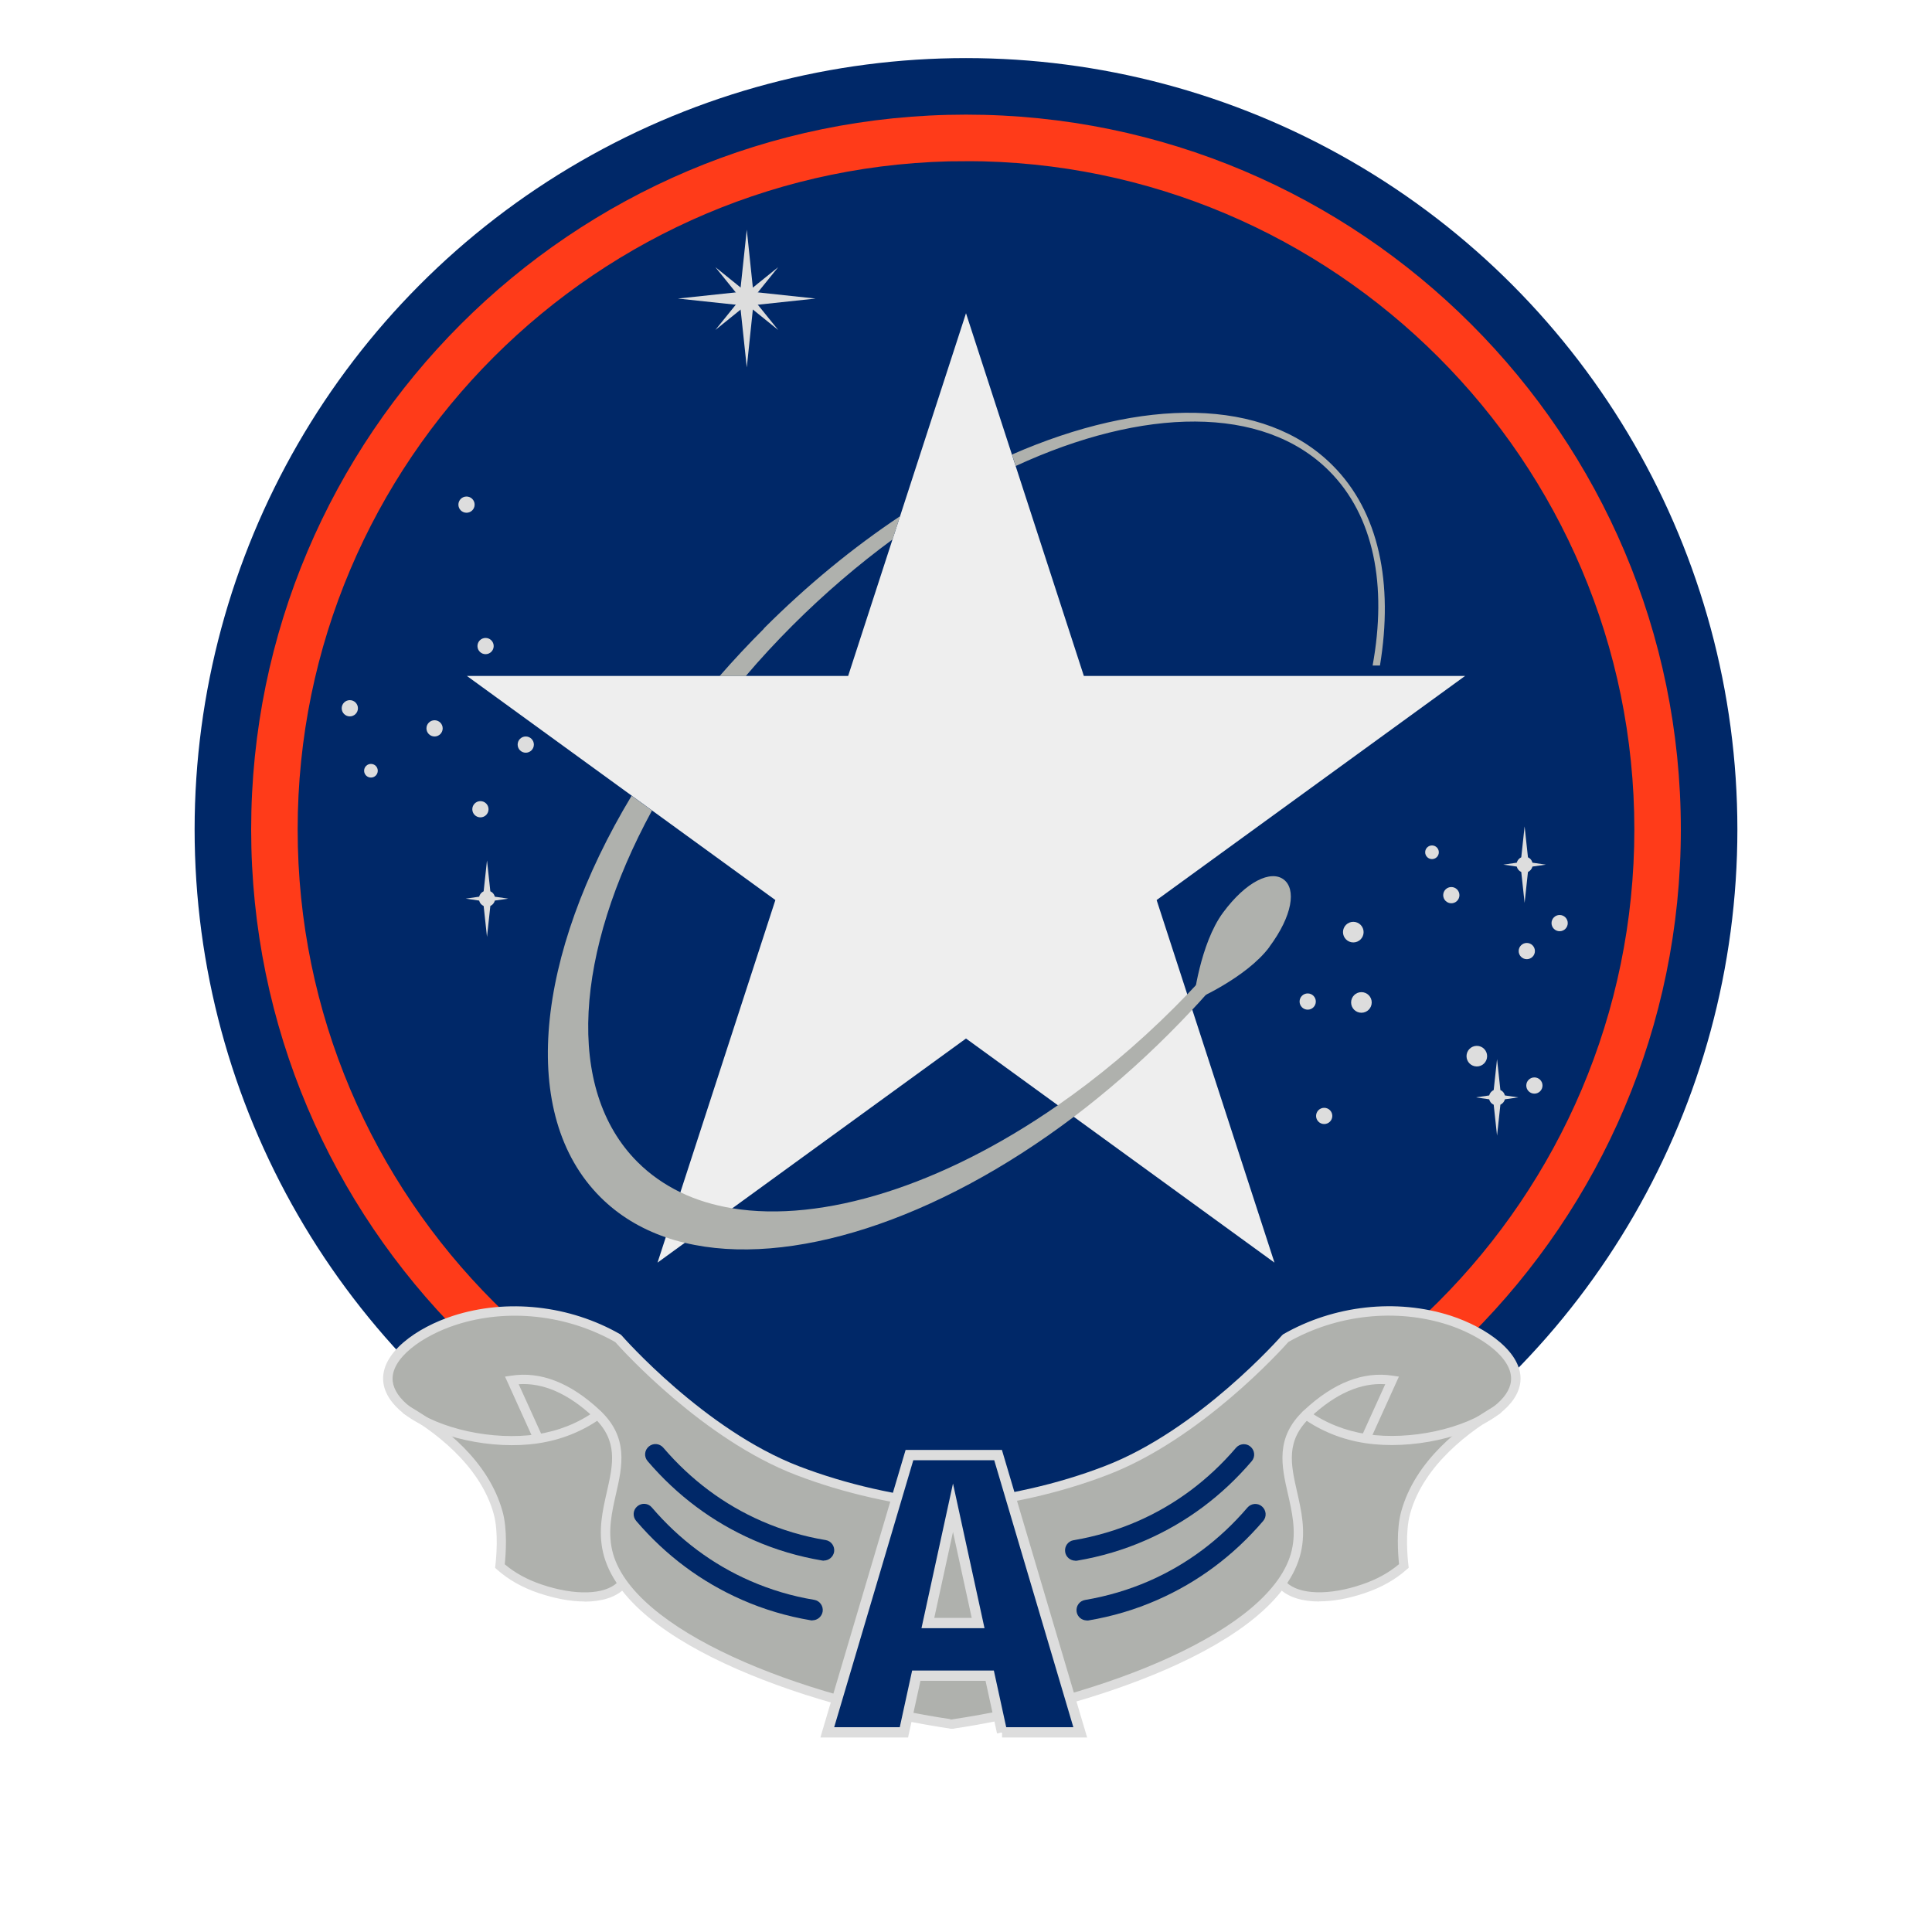 <?xml version="1.0" encoding="UTF-8"?><svg id="a" xmlns="http://www.w3.org/2000/svg" width="150" height="150" viewBox="0 0 150 150"><circle cx="75" cy="64.4" r="59.89" fill="#002868"/><g><g><polygon points="58.54 23.18 57.98 28.53 57.41 23.18 57.98 17.83 58.54 23.18" fill="#ddd"/><polygon points="57.98 22.61 63.32 23.18 57.98 23.75 52.63 23.18 57.98 22.61" fill="#ddd"/></g><g><polygon points="58.24 23.44 55.54 25.62 57.72 22.92 60.42 20.74 58.24 23.44" fill="#ddd"/><polygon points="58.24 22.92 60.42 25.62 57.72 23.44 55.54 20.74 58.24 22.92" fill="#ddd"/></g></g><polygon points="75 24.32 84.15 52.48 113.75 52.48 89.8 69.88 98.95 98.03 75 80.63 51.05 98.03 60.2 69.88 36.25 52.48 65.85 52.48 75 24.32" fill="#eee"/><g><path d="M96.05,72.8h1.22c-1.13,1.5-2.35,2.98-3.65,4.44-.34,.39-.69,.77-1.05,1.15-.59,.63-1.19,1.25-1.81,1.87-2.39,2.39-4.87,4.54-7.39,6.45-10.69,8.08-22.11,11.73-30.21,9.78-.51-.12-1-.26-1.48-.43-1.94-.67-3.65-1.7-5.07-3.12-6.4-6.4-5.01-18.8,2.43-31.16l1.58,1.15c-5.96,10.95-6.79,21.63-1.12,27.29,.96,.96,2.08,1.74,3.31,2.34,1.23,.6,2.59,1.01,4.04,1.25,7.01,1.15,16.3-1.76,25.27-7.99,3.09-2.14,6.14-4.68,9.05-7.59,.34-.34,.67-.68,1-1.02,.23-.24,.45-.47,.67-.71,1.13-1.21,2.2-2.44,3.2-3.69Z" fill="#afb1ad"/><path d="M59.3,48.8c3.39-3.39,6.96-6.31,10.58-8.72l-.58,1.8c-2.65,1.95-5.27,4.18-7.78,6.69-1.28,1.28-2.49,2.59-3.62,3.92h-2.03c1.09-1.25,2.23-2.47,3.44-3.68Z" fill="#afb1ad"/><path d="M107.13,51.67h-.56c1.13-6.2,.12-11.61-3.38-15.11-5.15-5.15-14.45-4.94-24.33-.38l-.29-.89c10.12-4.43,19.57-4.48,24.88,.83,3.63,3.62,4.74,9.17,3.69,15.55Z" fill="#afb1ad"/><path d="M98.56,73.52c-1.81,2.43-5.9,4.18-5.9,4.18,0,0,.5-4.42,2.3-6.85s3.71-3.31,4.7-2.57,.7,2.81-1.11,5.24Z" fill="#afb1ad"/></g><g><circle cx="119.13" cy="84.28" r=".63" fill="#ddd"/><circle cx="118.54" cy="73.84" r=".63" fill="#ddd"/><circle cx="121.09" cy="71.67" r=".63" fill="#ddd"/><circle cx="112.68" cy="69.5" r=".63" fill="#ddd"/><circle cx="101.53" cy="77.76" r=".63" fill="#ddd"/><circle cx="102.81" cy="86.64" r=".63" fill="#ddd"/><circle cx="111.18" cy="66.17" r=".53" fill="#ddd"/><circle cx="114.66" cy="82" r=".8" fill="#ddd"/><circle cx="105.7" cy="77.83" r=".8" fill="#ddd"/><circle cx="105.07" cy="72.37" r=".8" fill="#ddd"/><path d="M118.98,67.28l1.04-.15-1.04-.15c-.05-.19-.17-.34-.35-.42l-.26-2.4-.26,2.4c-.17,.08-.3,.23-.35,.42l-1.04,.15,1.04,.15c.05,.19,.17,.34,.35,.42l.26,2.4,.26-2.4c.17-.08,.3-.23,.35-.42Z" fill="#ddd"/><path d="M116.84,85.35l1.04-.15-1.04-.15c-.05-.19-.17-.34-.35-.42l-.26-2.4-.26,2.4c-.17,.08-.3,.23-.35,.42l-1.04,.15,1.04,.15c.05,.19,.17,.34,.35,.42l.26,2.4,.26-2.4c.17-.08,.3-.23,.35-.42Z" fill="#ddd"/></g><g><circle cx="36.22" cy="39.18" r=".63" fill="#ddd"/><circle cx="37.7" cy="50.16" r=".63" fill="#ddd"/><circle cx="40.82" cy="57.81" r=".63" fill="#ddd"/><circle cx="33.74" cy="56.55" r=".63" fill="#ddd"/><circle cx="37.3" cy="62.83" r=".63" fill="#ddd"/><path d="M38.42,69.92l1.04-.15-1.04-.15c-.05-.19-.17-.34-.35-.42l-.26-2.4-.26,2.4c-.17,.08-.3,.23-.35,.42l-1.04,.15,1.04,.15c.05,.19,.17,.34,.35,.42l.26,2.4,.26-2.4c.17-.08,.3-.23,.35-.42Z" fill="#ddd"/><circle cx="27.16" cy="54.99" r=".63" fill="#ddd"/><circle cx="22.84" cy="56.4" r=".63" fill="#ddd"/><circle cx="28.8" cy="59.84" r=".53" fill="#ddd"/></g><path d="M75,118.9c-30.05,0-54.5-24.45-54.5-54.5S44.95,9.9,75,9.9s54.5,24.45,54.5,54.5-24.45,54.5-54.5,54.5Zm0-107.39c-29.16,0-52.89,23.73-52.89,52.89s23.73,52.89,52.89,52.89,52.89-23.73,52.89-52.89S104.16,11.51,75,11.51Z" fill="#ff3b19" stroke="#ff3b19" stroke-miterlimit="10" stroke-width="2"/><path d="M36.62,113.6c.89,1.09,1.66,2.37,2.06,3.83,.34,1.22,.27,2.97,.14,4.14,.7,.63,1.7,1.29,3.12,1.77,2.85,.97,5.19,.78,6.25-.24l.37,.17c4.05,5.33,15.18,8.87,22.33,10.18l3.12,.46v-16.99c-3.15-.3-7.53-1-12.07-2.74-7.52-2.88-13.94-10.27-13.94-10.27-3.96-2.27-8.77-2.68-12.71-1.41-2.5,.81-5.4,2.65-5.16,4.77,.09,.8,.62,1.54,1.44,2.19h0l5.06,4.15" fill="#afb1ad"/><g><g><path d="M73.9,134.22s-.04,0-.05,0c-9.93-1.45-25.31-6.3-27.03-13.69-.39-1.7-.04-3.23,.3-4.72,.48-2.13,.9-3.97-1.05-5.79-1.95-1.82-3.9-2.68-5.8-2.55l1.82,4.01c.08,.18,0,.4-.18,.48-.18,.08-.4,0-.48-.18l-2.22-4.9,.47-.07c2.28-.36,4.6,.54,6.89,2.68,2.25,2.1,1.75,4.33,1.26,6.48-.32,1.41-.65,2.86-.3,4.4,1.44,6.23,14.7,11.42,26.43,13.13,.2,.03,.33,.21,.31,.41-.03,.18-.18,.31-.36,.31Z" fill="#ddd"/><path d="M45.39,124.34c-1.06,0-2.28-.22-3.56-.65-1.28-.43-2.37-1.05-3.25-1.84l-.14-.12,.02-.19c.07-.58,.26-2.6-.13-4-1.07-3.88-4.81-6.53-6.95-7.76-.17-.1-.23-.32-.13-.49,.1-.17,.32-.23,.49-.13,2.73,1.58,6.2,4.28,7.28,8.2,.39,1.4,.25,3.3,.17,4.09,.78,.67,1.74,1.19,2.86,1.57,2.57,.87,4.88,.81,5.89-.16,.14-.14,.37-.14,.51,0,.14,.14,.13,.37,0,.51-.67,.65-1.75,.98-3.06,.98Z" fill="#ddd"/></g><path d="M74.01,117.28s-.02,0-.03,0c-4.38-.42-8.47-1.34-12.17-2.76-7.21-2.76-13.47-9.68-14.04-10.32-3.75-2.13-8.37-2.64-12.37-1.34-2.59,.84-5.11,2.61-4.91,4.38,.08,.68,.55,1.37,1.36,1.99,2.23,1.72,6.46,2.63,9.82,2.13,1.67-.25,3.23-.87,4.52-1.8,.16-.12,.39-.08,.5,.08,.12,.16,.08,.39-.08,.5-1.39,.99-3.06,1.66-4.84,1.92-3.53,.53-7.99-.45-10.37-2.27-.98-.75-1.54-1.61-1.64-2.48-.26-2.26,2.62-4.25,5.41-5.15,4.21-1.36,9.07-.82,13,1.44l.09,.08c.06,.07,6.45,7.36,13.8,10.17,3.63,1.39,7.66,2.31,11.98,2.72,.2,.02,.34,.2,.33,.39-.02,.19-.18,.33-.36,.33Z" fill="#ddd"/></g><path d="M111.18,113.6c-.89,1.09-1.66,2.37-2.06,3.83-.34,1.22-.27,2.97-.14,4.14-.7,.63-1.7,1.29-3.12,1.77-2.85,.97-5.19,.78-6.25-.24l-.37,.17c-4.05,5.33-15.18,8.87-22.33,10.18l-3.12,.46v-16.99c3.15-.3,7.53-1,12.07-2.74,7.52-2.88,13.94-10.27,13.94-10.27,3.96-2.27,8.77-2.68,12.71-1.41,2.5,.81,5.4,2.65,5.16,4.77-.09,.8-.62,1.54-1.44,2.19h0l-5.06,4.15" fill="#afb1ad"/><g><g><path d="M73.91,134.22c-.18,0-.33-.13-.36-.31-.03-.2,.11-.38,.31-.41,11.73-1.72,24.98-6.91,26.43-13.13,.36-1.53,.02-2.99-.3-4.4-.49-2.15-1-4.38,1.26-6.48,2.29-2.14,4.61-3.04,6.89-2.68l.47,.07-2.22,4.9c-.08,.18-.3,.26-.48,.18-.18-.08-.26-.3-.18-.48l1.82-4.01c-1.89-.13-3.85,.73-5.8,2.55-1.95,1.82-1.53,3.66-1.05,5.79,.34,1.49,.69,3.03,.3,4.72-1.71,7.39-17.1,12.23-27.03,13.69-.02,0-.04,0-.05,0Z" fill="#ddd"/><path d="M102.42,124.34c-1.31,0-2.39-.33-3.06-.98-.14-.14-.15-.37,0-.51,.14-.15,.37-.15,.51,0,1.01,.97,3.32,1.04,5.89,.16,1.12-.38,2.08-.91,2.86-1.57-.08-.79-.22-2.69,.17-4.09,1.08-3.92,4.56-6.62,7.28-8.2,.17-.1,.39-.04,.49,.13,.1,.17,.04,.39-.13,.49-2.14,1.23-5.88,3.88-6.95,7.76-.39,1.4-.2,3.42-.13,4l.02,.19-.14,.12c-.88,.79-1.97,1.41-3.25,1.84-1.28,.44-2.5,.65-3.56,.65Z" fill="#ddd"/></g><path d="M73.79,117.28c-.18,0-.34-.14-.36-.33-.02-.2,.13-.38,.33-.39,4.31-.41,8.34-1.32,11.98-2.72,7.35-2.81,13.73-10.1,13.8-10.17l.09-.08c3.94-2.26,8.8-2.79,13-1.44,2.78,.9,5.66,2.9,5.41,5.15-.1,.88-.67,1.74-1.64,2.48-2.37,1.82-6.83,2.8-10.37,2.27-1.78-.26-3.45-.93-4.84-1.92-.16-.12-.2-.34-.08-.5,.12-.16,.34-.2,.5-.08,1.29,.93,2.86,1.55,4.52,1.8,3.37,.5,7.59-.42,9.82-2.13,.82-.63,1.29-1.32,1.36-1.99,.2-1.77-2.32-3.54-4.91-4.38-4-1.29-8.62-.79-12.37,1.34-.57,.64-6.84,7.57-14.04,10.32-3.69,1.42-7.79,2.34-12.17,2.76-.01,0-.02,0-.03,0Z" fill="#ddd"/></g><path d="M77.8,134.5l-.96-4.4h-5.7l-.96,4.4h-5.95l6.38-21.53h6.88l6.38,21.53h-6.07Zm-5.76-8.49h3.9l-1.95-8.95-1.95,8.95Z" fill="#002868" stroke="#ddd" stroke-miterlimit="10" stroke-width=".8"/><path d="M63.97,121.17s-.09,0-.13-.01c-1.84-.31-3.64-.84-5.34-1.59-3.15-1.38-5.92-3.44-8.22-6.13-.29-.34-.25-.84,.09-1.13,.34-.29,.84-.25,1.13,.09,2.14,2.5,4.71,4.42,7.64,5.7,1.58,.69,3.25,1.19,4.96,1.47,.44,.07,.73,.49,.66,.92-.07,.39-.41,.67-.79,.67Z" fill="#002868"/><path d="M63.08,125.81s-.09,0-.13-.01c-1.84-.31-3.64-.84-5.34-1.59-3.15-1.38-5.92-3.44-8.22-6.13-.29-.34-.25-.85,.09-1.13,.34-.29,.85-.25,1.13,.09,2.14,2.5,4.71,4.42,7.64,5.7,1.58,.69,3.25,1.19,4.96,1.47,.44,.07,.73,.49,.66,.92-.07,.39-.41,.67-.79,.67Z" fill="#002868"/><path d="M83.49,121.17c-.39,0-.73-.28-.79-.67-.07-.44,.22-.85,.66-.92,1.71-.29,3.38-.78,4.96-1.47,2.93-1.28,5.5-3.2,7.64-5.7,.29-.34,.8-.38,1.13-.09,.34,.29,.38,.8,.09,1.13-2.3,2.69-5.06,4.75-8.22,6.13-1.7,.75-3.5,1.28-5.34,1.59-.04,0-.09,.01-.13,.01Z" fill="#002868"/><path d="M84.38,125.81c-.39,0-.73-.28-.79-.67-.07-.44,.22-.85,.66-.92,1.71-.29,3.38-.78,4.96-1.47,2.93-1.28,5.5-3.2,7.64-5.7,.29-.34,.8-.38,1.13-.09,.34,.29,.38,.8,.09,1.13-2.3,2.69-5.07,4.75-8.22,6.13-1.7,.75-3.5,1.28-5.34,1.59-.04,0-.09,.01-.13,.01Z" fill="#002868"/></svg>